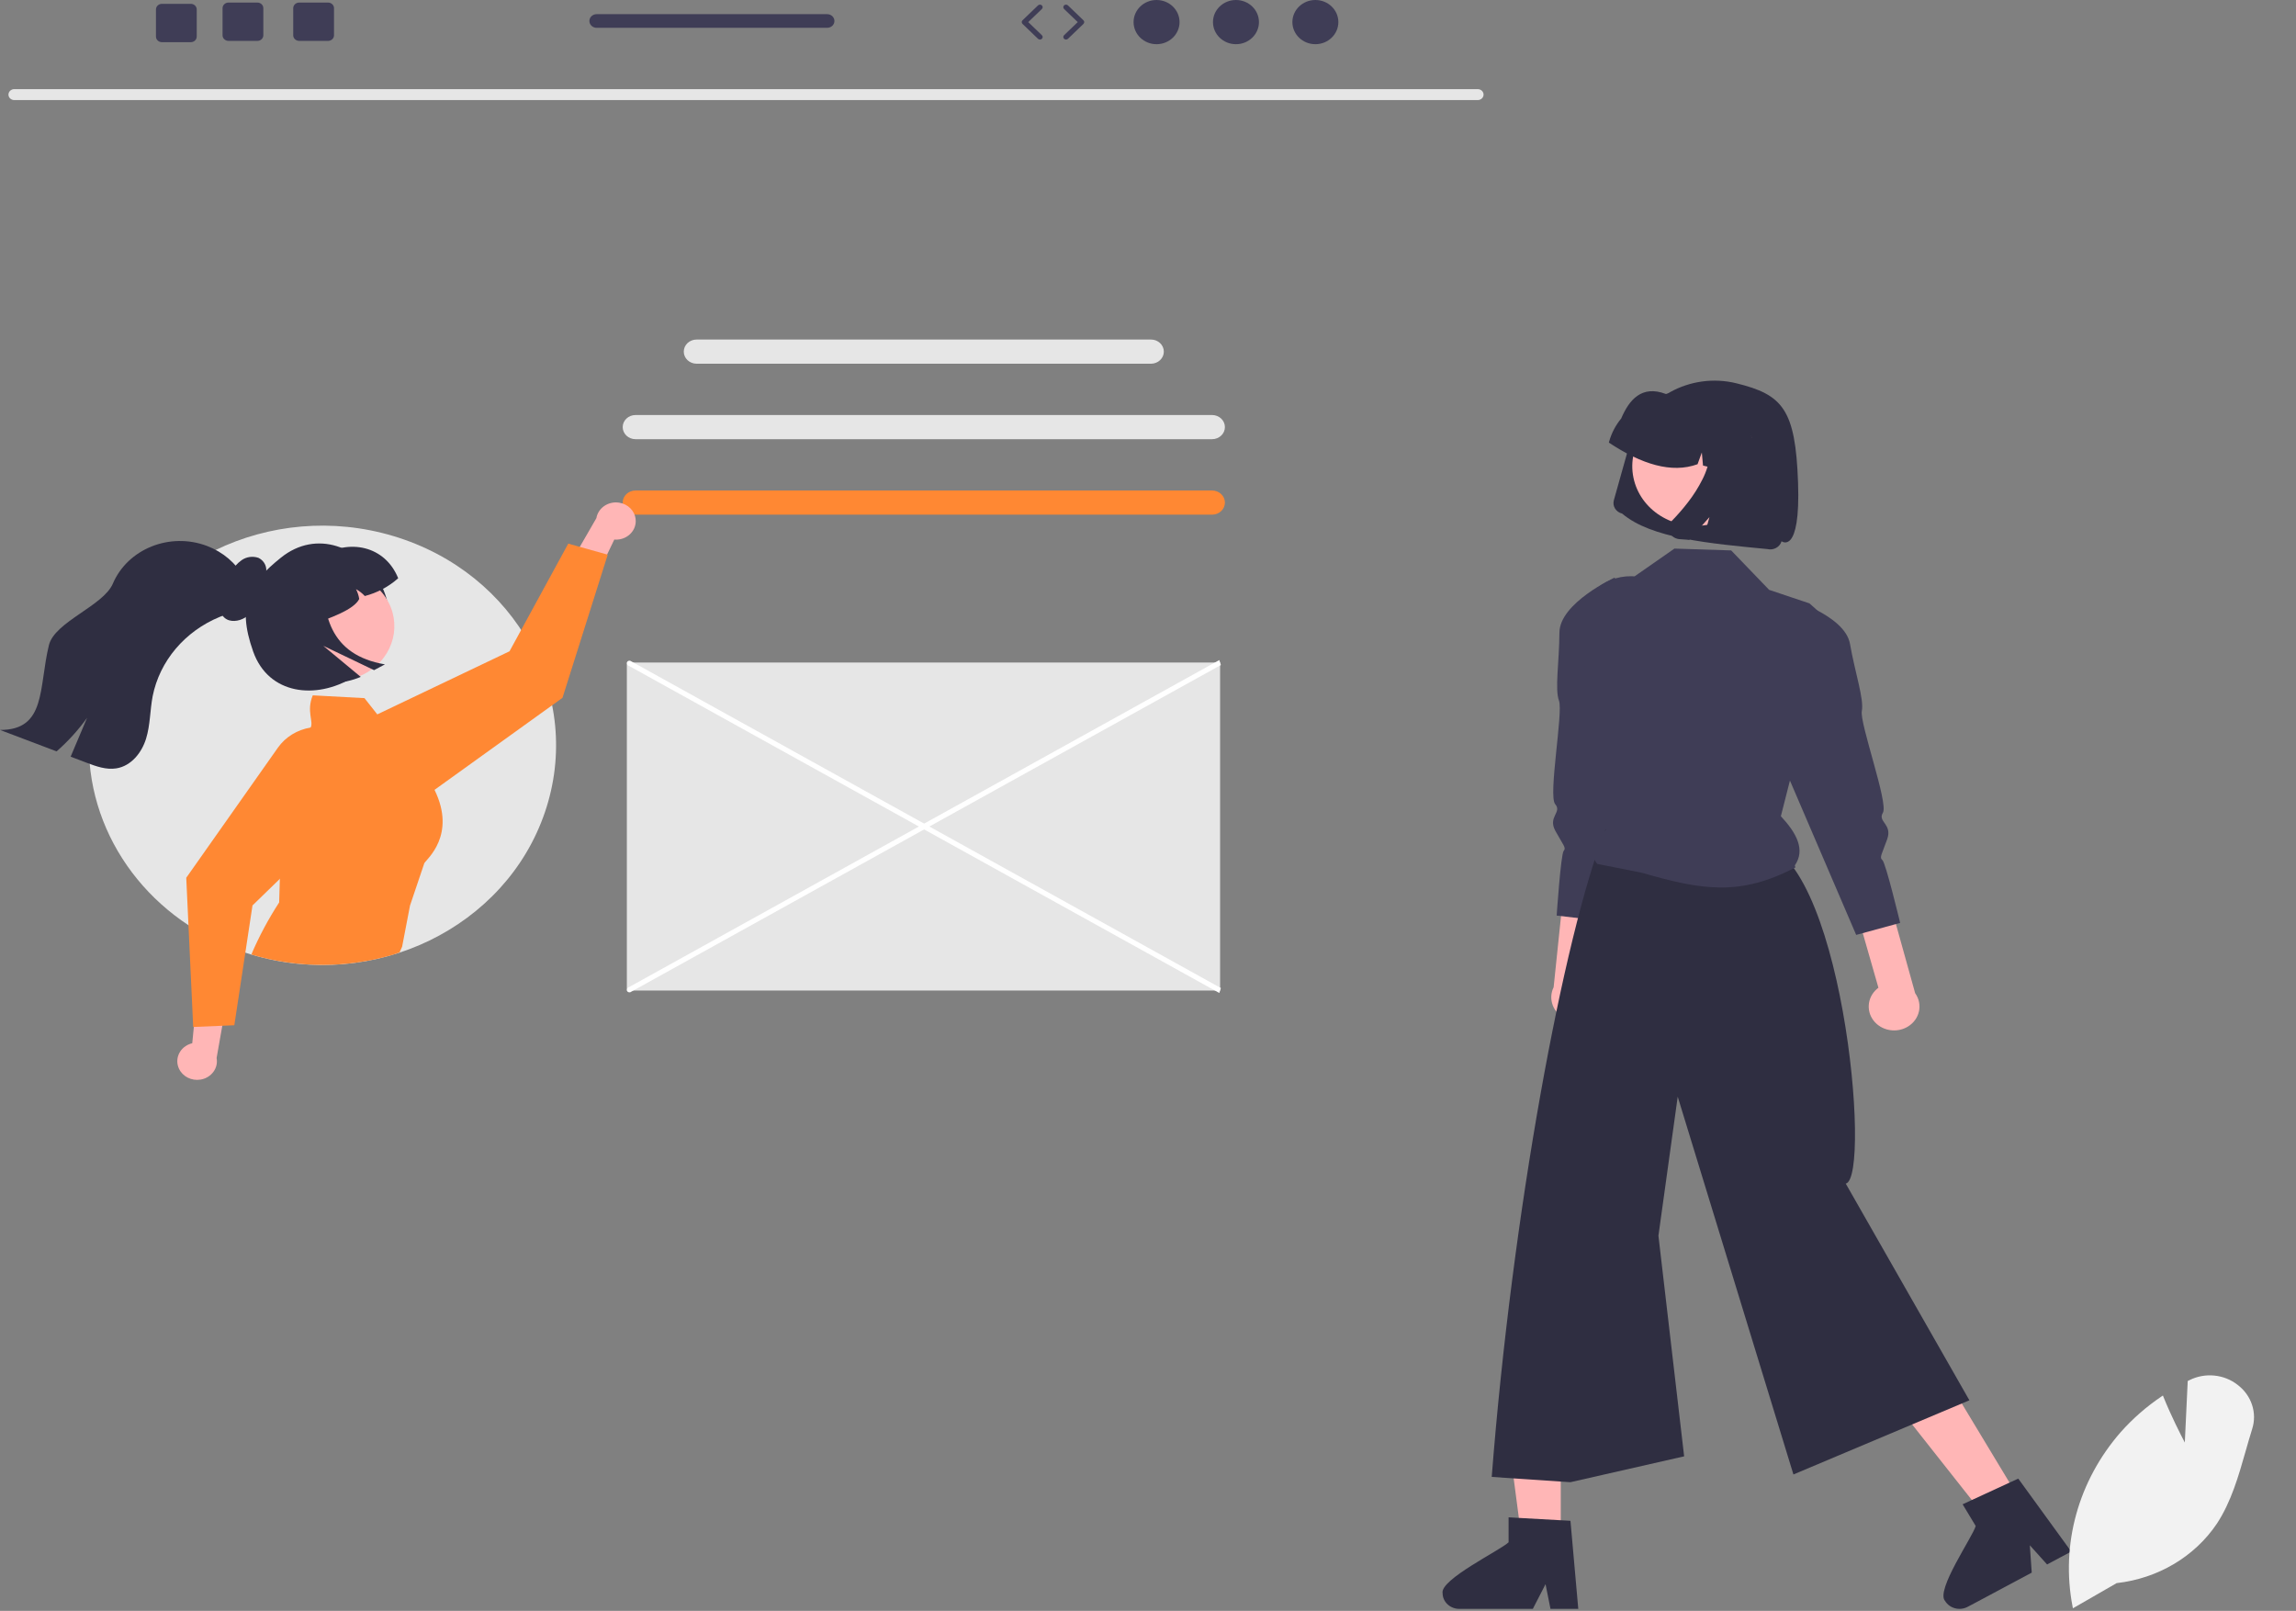 <svg width="258" height="181" viewBox="0 0 258 181" fill="none" xmlns="http://www.w3.org/2000/svg">
<rect x="0" y="0" width="258" height="181" fill="#808080" stroke="none"/>
<g clip-path="url(#clip0_58_196)">
<path d="M1.591 11.245L166.067 11.245C166.428 11.237 166.715 10.956 166.707 10.616C166.699 10.287 166.417 10.022 166.067 10.015L1.591 10.015C1.23 10.022 0.943 10.304 0.951 10.643C0.959 10.973 1.241 11.238 1.591 11.245Z" fill="#E6E6E6"/>
<path d="M137.101 74.442L70.743 74.442C70.575 74.442 70.438 74.57 70.438 74.729L70.438 111.008C70.438 111.166 70.575 111.295 70.743 111.295L137.101 111.295L137.101 74.442Z" fill="#E6E6E6"/>
<path d="M70.821 111.491L137.189 74.72L137.014 74.164L70.646 110.934C70.483 110.98 70.389 111.141 70.438 111.295C70.486 111.449 70.658 111.536 70.821 111.491Z" fill="white"/>
<path d="M137.014 111.573L137.189 111.017L70.821 74.246C70.658 74.201 70.486 74.288 70.438 74.442C70.389 74.596 70.483 74.757 70.646 74.802L137.014 111.573Z" fill="white"/>
<path d="M78.28 38.15L129.334 38.15C130.132 38.15 130.779 38.758 130.779 39.509V39.509C130.779 40.259 130.132 40.867 129.334 40.867L78.28 40.867C77.482 40.867 76.835 40.259 76.835 39.509C76.835 38.758 77.482 38.15 78.28 38.15Z" fill="#E6E6E6"/>
<path d="M71.417 46.631L136.197 46.631C136.995 46.631 137.642 47.239 137.642 47.99V47.99C137.642 48.74 136.995 49.348 136.197 49.348L71.417 49.348C70.619 49.348 69.972 48.74 69.972 47.99C69.972 47.239 70.619 46.631 71.417 46.631Z" fill="#E6E6E6"/>
<path d="M71.417 55.112L136.197 55.112C136.995 55.112 137.642 55.721 137.642 56.471C137.642 57.221 136.995 57.829 136.197 57.829L71.417 57.829C70.619 57.829 69.972 57.221 69.972 56.471C69.972 55.721 70.619 55.112 71.417 55.112Z" fill="#FF8833"/>
<path d="M9.986 83.743C9.992 94.231 17.041 103.572 27.568 107.041C27.791 107.116 28.015 107.184 28.241 107.251C42.048 111.401 56.819 104.241 61.233 91.259C65.647 78.277 58.033 64.389 44.225 60.239C30.418 56.089 15.647 63.248 11.233 76.23C10.407 78.659 9.987 81.193 9.986 83.743Z" fill="#E6E6E6"/>
<path d="M71.428 58.374C71.534 59.518 70.633 60.526 69.417 60.625C69.287 60.636 69.156 60.636 69.027 60.625L65.795 67.359L63.612 64.114L67.016 58.217C67.207 57.076 68.345 56.297 69.558 56.477C70.573 56.627 71.346 57.411 71.428 58.374Z" fill="#FFB6B6"/>
<path d="M39.577 83.733C39.624 83.534 39.684 83.338 39.757 83.146C40.22 81.909 41.164 80.881 42.398 80.27C42.428 80.254 42.459 80.238 42.488 80.224L57.253 73.18L58.563 70.779L63.855 61.084L65.153 61.447L68.22 62.304L68.29 62.323L63.207 78.407L62.04 79.248L48.828 88.748L48.398 89.059C46.203 90.634 43.113 90.463 41.13 88.657C40.932 88.479 40.749 88.286 40.583 88.081C39.576 86.845 39.207 85.251 39.577 83.733Z" fill="#FF8833"/>
<path d="M31.369 101.399L31.446 98.749L31.67 91.063C30.861 86.144 30.287 85.598 34.19 82.235C34.491 82.174 34.752 81.996 34.907 81.746C35.261 81.065 34.408 79.909 35.145 78.129L40.955 78.442L42.398 80.27L48.206 87.627C48.434 87.99 48.641 88.365 48.828 88.749C51.314 93.825 47.944 96.524 47.681 96.987L46.072 101.751L45.186 106.371L44.899 107.013L44.09 107.292C38.927 108.808 33.394 108.793 28.241 107.251C29.108 105.222 30.154 103.265 31.369 101.399Z" fill="#FF8833"/>
<path d="M20.115 120.084C19.618 119.035 20.119 117.806 21.235 117.339C21.353 117.289 21.477 117.249 21.603 117.22L22.32 109.863L25.509 112.26L24.34 118.878C24.555 120.015 23.75 121.1 22.542 121.303C21.53 121.473 20.527 120.969 20.115 120.084Z" fill="#FFB6B6"/>
<path d="M31.227 84.01C32.07 82.811 33.401 81.992 34.907 81.746C35.229 81.691 35.556 81.663 35.883 81.663C36.975 81.663 38.043 81.966 38.953 82.534C39.241 82.713 39.511 82.918 39.757 83.146C41.965 85.157 42.022 88.471 39.883 90.547L39.881 90.549L31.446 98.749L28.372 101.737L27.568 107.04L26.331 115.199L24.98 115.254L21.782 115.387L21.709 115.389L21.177 103.956L20.929 98.626L31.227 84.01Z" fill="#FF8833"/>
<path d="M42.754 65.587C44.808 69.394 43.466 73.804 39.654 76.123C35.532 78.63 30.18 78.081 28.449 73.208C26.522 67.782 28.105 65.454 31.549 62.673C35.584 59.414 40.534 61.474 42.754 65.587Z" fill="#2F2E41"/>
<path d="M32.642 74.068C34.82 76.753 38.902 77.269 41.757 75.221C44.609 73.175 45.161 69.344 42.991 66.659L42.934 66.589C40.692 63.95 36.6 63.52 33.793 65.628C31.051 67.688 30.542 71.423 32.643 74.067L32.642 74.068Z" fill="#FFB6B6"/>
<path d="M44.744 64.971C43.687 65.917 42.399 66.603 40.993 66.97C40.711 66.663 40.377 66.403 40.005 66.199C40.183 66.548 40.305 66.92 40.367 67.303C39.74 68.527 37.179 69.406 34.731 70.306L31.489 64.926L35.781 62.64C39.229 60.398 43.288 61.355 44.744 64.971Z" fill="#2F2E41"/>
<path d="M29.044 62.68C28.408 62.46 27.696 62.557 27.154 62.939C26.631 63.313 26.209 63.796 25.921 64.35C25.396 65.247 25.018 66.213 24.802 67.216C24.617 68.084 24.648 69.133 25.476 69.586C26.167 69.963 27.155 69.725 27.79 69.221C28.379 68.692 28.825 68.039 29.093 67.316C29.403 66.624 29.696 65.907 30.246 65.332L29.674 65.583C29.855 65.067 29.939 64.525 29.923 63.982C29.897 63.432 29.562 62.936 29.044 62.68Z" fill="#2F2E41"/>
<path d="M36.466 63.385L31.862 65.838C29.27 67.219 28.359 70.314 29.828 72.752C31.957 76.284 36.594 77.715 40.535 76.056L36.328 72.564L42.035 75.298L43.254 74.649C37.133 73.603 35.953 69.088 36.466 63.385Z" fill="#2F2E41"/>
<path d="M27.769 67.696C26.994 68.544 25.781 68.874 24.687 69.315C20.765 70.932 17.946 74.266 17.154 78.222C16.851 79.809 16.89 81.452 16.413 83C15.938 84.547 14.761 86.065 13.073 86.334C11.931 86.517 10.785 86.103 9.711 85.693C9.12 85.47 8.529 85.246 7.938 85.02C8.554 83.566 9.17 82.112 9.784 80.657C8.797 82.03 7.648 83.294 6.36 84.425C4.242 83.622 2.122 82.819 0 82.016C5.22 82.035 4.329 77.27 5.497 72.49C6.139 69.863 11.605 68.084 12.677 65.585C14.351 61.666 19.086 59.766 23.254 61.34C25.049 62.018 26.529 63.276 27.427 64.888C28.499 65.29 28.53 66.858 27.769 67.696Z" fill="#2F2E41"/>
<path d="M179.406 113.719C180.384 112.554 180.173 110.865 178.935 109.945C178.815 109.856 178.687 109.776 178.554 109.706L180.044 96.389L176.228 95.096L174.581 110.925C173.918 112.27 174.54 113.864 175.97 114.487C177.167 115.008 178.587 114.691 179.406 113.719Z" fill="#FFB6B6"/>
<path d="M181.447 64.894C181.447 64.894 175.252 67.736 175.232 71.077C175.211 74.418 174.698 77.44 175.183 78.733C175.668 80.026 173.951 89.423 174.755 90.354C175.558 91.284 173.903 91.76 174.773 93.353C175.643 94.946 176.028 95.246 175.709 95.608C175.39 95.97 174.922 102.874 174.922 102.874L180.027 103.474L185.458 81.191L181.447 64.894Z" fill="#3F3D56"/>
<path d="M210.909 115.072C209.748 114.067 209.673 112.367 210.742 111.276C210.845 111.17 210.958 111.072 211.078 110.983L207.373 98.053L210.924 96.21L215.206 111.598C216.085 112.827 215.738 114.494 214.431 115.321C213.337 116.013 211.881 115.91 210.909 115.072Z" fill="#FFB6B6"/>
<path d="M200.706 67.16C200.706 67.16 207.3 69.048 207.881 72.344C208.461 75.641 209.474 78.549 209.212 79.897C208.95 81.246 212.222 90.271 211.584 91.309C210.947 92.347 212.661 92.572 212.069 94.274C211.477 95.975 211.147 96.329 211.523 96.639C211.898 96.949 213.519 103.698 213.519 103.698L208.578 105.047L199.479 83.847L200.706 67.16Z" fill="#3F3D56"/>
<path d="M175.381 172.919L170.983 172.919L168.89 156.967L175.382 156.967L175.381 172.919Z" fill="#FFB6B6"/>
<path d="M169.519 173.291L169.519 170.487L170.675 170.554L175.382 170.816L176.472 170.879L177.305 180.269L177.349 180.772L174.226 180.772L174.126 180.272L173.672 178L172.501 180.272L172.244 180.772L163.964 180.772C162.939 180.766 162.11 179.985 162.105 179.021C161.756 177.486 168.641 174.168 169.519 173.291Z" fill="#2F2E41"/>
<path d="M226.912 168.417L223.086 170.458L212.894 157.555L218.54 154.543L226.912 168.417Z" fill="#FFB6B6"/>
<path d="M222.007 171.459L220.538 169.023L221.572 168.544L225.807 166.589L226.788 166.135L231.611 172.774L232.745 174.333L231.462 175.018L230.03 175.783L228.09 173.63L228.305 176.703L221.542 180.314L221.538 180.314L221.103 180.545C220.209 181.02 219.074 180.724 218.568 179.884C217.46 178.709 221.706 172.634 222.007 171.459Z" fill="#2F2E41"/>
<path d="M197.21 94.616C206.958 94.945 210.384 132.316 207.407 132.994L221.3 157.338L201.526 165.672L188.524 123.225L186.357 138.845L189.246 163.634L176.464 166.541L167.624 165.947C169.921 136.399 175.657 105.235 180.41 93.18L197.21 94.616Z" fill="#2F2E41"/>
<path d="M201.685 97.236L201.749 97.463C195.518 100.722 191.263 100.025 184.451 98.052L179.479 97.069C178.393 95.739 179.278 94.437 180.48 93.17L177.499 70.117C177.52 67.13 180.111 64.724 183.287 64.743C183.418 64.744 183.548 64.749 183.679 64.758L188.156 61.639L194.531 61.846L198.795 66.274L201.342 67.13L203.322 67.793C203.722 68.132 204.159 68.523 204.577 68.954L201.446 86.472L200.115 91.71C201.9 93.624 202.883 95.492 201.685 97.236Z" fill="#3F3D56"/>
<path d="M237.849 177.879C242.487 177.359 246.629 174.899 249.119 171.184C250.719 168.745 251.544 165.849 252.342 163.048C252.574 162.233 252.814 161.391 253.069 160.578C253.657 158.762 253.011 156.792 251.437 155.602C249.915 154.403 247.77 154.195 246.02 155.077L245.833 155.17L245.506 162.085C245.021 161.158 243.957 159.066 243.114 156.976L243.044 156.801L242.882 156.911C241.187 158.055 239.653 159.396 238.314 160.902C233.531 166.369 231.548 173.538 232.891 180.504L232.932 180.709L237.849 177.879Z" fill="#F2F2F2"/>
<path d="M182.278 57.706L182.271 57.705C181.577 57.532 181.163 56.863 181.347 56.21L183.199 49.614C183.53 48.431 184.11 47.324 184.905 46.357C186.459 44.47 188.728 43.22 191.239 42.868C192.534 42.687 193.856 42.755 195.123 43.068C200.306 44.346 201.754 45.958 202.046 54.207C202.339 62.456 200.192 60.814 200.192 60.814C200.147 60.973 200.069 61.122 199.962 61.252C199.753 61.505 199.447 61.673 199.109 61.72C198.936 61.744 198.76 61.734 198.59 61.693C192.117 61.066 185.561 60.496 182.277 57.706L182.278 57.706Z" fill="#2F2E41"/>
<path d="M197.497 50.742C198.447 54.347 196.109 57.994 192.274 58.887C190.436 59.315 188.493 59.041 186.87 58.124C185.248 57.214 184.08 55.731 183.628 54.006C182.681 50.4 185.023 46.755 188.858 45.865C190.691 45.44 192.629 45.713 194.249 46.626C195.873 47.534 197.043 49.017 197.497 50.742Z" fill="#FFB6B6"/>
<path d="M180.823 49.598C181.085 48.663 181.543 47.787 182.172 47.022C183.065 44.929 184.466 43.236 187.181 44.264C188.199 44.122 189.237 44.175 190.233 44.418L191.639 44.76C191.655 44.764 191.671 44.768 191.687 44.772C195.776 45.789 198.213 49.73 197.131 53.575L197.094 53.707L194.12 52.981L193.854 50.069L192.903 52.684L191.367 52.31L191.233 50.841L190.753 52.159C187.841 53.223 184.465 52.168 180.787 49.731L180.823 49.598Z" fill="#2F2E41"/>
<path d="M187.646 58.816C187.54 59.018 187.496 59.244 187.519 59.468C187.53 59.583 187.558 59.695 187.603 59.802C187.641 59.893 187.69 59.98 187.75 60.061C187.927 60.298 188.188 60.469 188.487 60.542C188.506 60.546 188.524 60.55 188.543 60.554C188.562 60.558 188.581 60.561 188.6 60.564C188.619 60.568 188.638 60.57 188.658 60.572C188.677 60.575 188.696 60.577 188.716 60.578L189.821 60.66L192.092 58.103L191.342 60.775L196.364 61.153L199.547 49.814L191.5 47.856L191.638 48.122C192.093 49.014 192.278 50.006 192.172 50.99C192.059 51.985 191.766 52.955 191.305 53.857C190.846 54.772 190.295 55.643 189.659 56.459C189.1 57.183 188.497 57.876 187.854 58.535C187.771 58.619 187.701 58.714 187.646 58.816Z" fill="#2F2E41"/>
<path d="M147.808 4.966C146.382 4.966 145.225 3.854 145.225 2.483C145.225 1.112 146.382 0 147.808 0C149.235 0 150.391 1.112 150.391 2.483C150.391 3.854 149.235 4.966 147.808 4.966Z" fill="#3F3D56"/>
<path d="M138.885 4.966C137.459 4.966 136.302 3.854 136.302 2.483C136.302 1.112 137.459 0 138.885 0C140.312 0 141.468 1.112 141.468 2.483C141.468 3.854 140.312 4.966 138.885 4.966Z" fill="#3F3D56"/>
<path d="M129.962 4.966C128.535 4.966 127.379 3.854 127.379 2.483C127.379 1.112 128.535 0 129.962 0C131.388 0 132.545 1.112 132.545 2.483C132.545 3.854 131.388 4.966 129.962 4.966Z" fill="#3F3D56"/>
<path d="M119.787 4.445C119.866 4.445 119.946 4.416 120.005 4.359L121.748 2.684C121.864 2.572 121.864 2.394 121.748 2.282L120.005 0.607C119.887 0.494 119.694 0.492 119.574 0.603C119.453 0.713 119.451 0.895 119.569 1.009L121.103 2.483L119.569 3.957C119.451 4.071 119.453 4.252 119.574 4.363C119.633 4.418 119.71 4.445 119.787 4.445Z" fill="#3F3D56"/>
<path d="M116.858 4.445C116.935 4.445 117.013 4.418 117.072 4.363C117.193 4.252 117.195 4.071 117.077 3.957L115.543 2.483L117.077 1.009C117.195 0.895 117.193 0.713 117.072 0.602C116.952 0.491 116.758 0.494 116.64 0.607L114.897 2.282C114.781 2.394 114.781 2.572 114.897 2.684L116.64 4.359C116.7 4.416 116.779 4.445 116.858 4.445Z" fill="#3F3D56"/>
<path d="M25.68 0.288L28.921 0.288C29.291 0.288 29.59 0.569 29.59 0.917L29.59 3.966C29.59 4.314 29.291 4.595 28.921 4.595L25.68 4.595C25.311 4.595 25.008 4.314 25.008 3.966L25.008 0.917C25.008 0.569 25.311 0.288 25.68 0.288Z" fill="#3F3D56"/>
<path d="M33.622 0.288L36.863 0.288C37.232 0.288 37.532 0.569 37.532 0.917L37.532 3.966C37.532 4.314 37.232 4.595 36.863 4.595L33.622 4.595C33.252 4.595 32.95 4.314 32.95 3.966L32.95 0.917C32.95 0.569 33.252 0.288 33.622 0.288Z" fill="#3F3D56"/>
<path d="M18.197 0.431L21.438 0.431C21.807 0.431 22.106 0.713 22.106 1.06L22.106 4.11C22.106 4.458 21.807 4.739 21.438 4.739L18.197 4.739C17.827 4.739 17.525 4.458 17.525 4.11L17.525 1.06C17.525 0.713 17.827 0.431 18.197 0.431Z" fill="#3F3D56"/>
<path d="M67.044 1.591L92.949 1.591C93.401 1.591 93.764 1.936 93.764 2.358C93.764 2.78 93.401 3.125 92.949 3.125L67.044 3.125C66.595 3.125 66.229 2.78 66.229 2.358C66.229 1.936 66.595 1.591 67.044 1.591Z" fill="#3F3D56"/>
</g>
<defs>
<clipPath id="clip0_58_196">
<rect width="258" height="181" fill="white" transform="matrix(-1 1.66468e-08 5.21172e-10 1 258 0)"/>
</clipPath>
</defs>
</svg>

